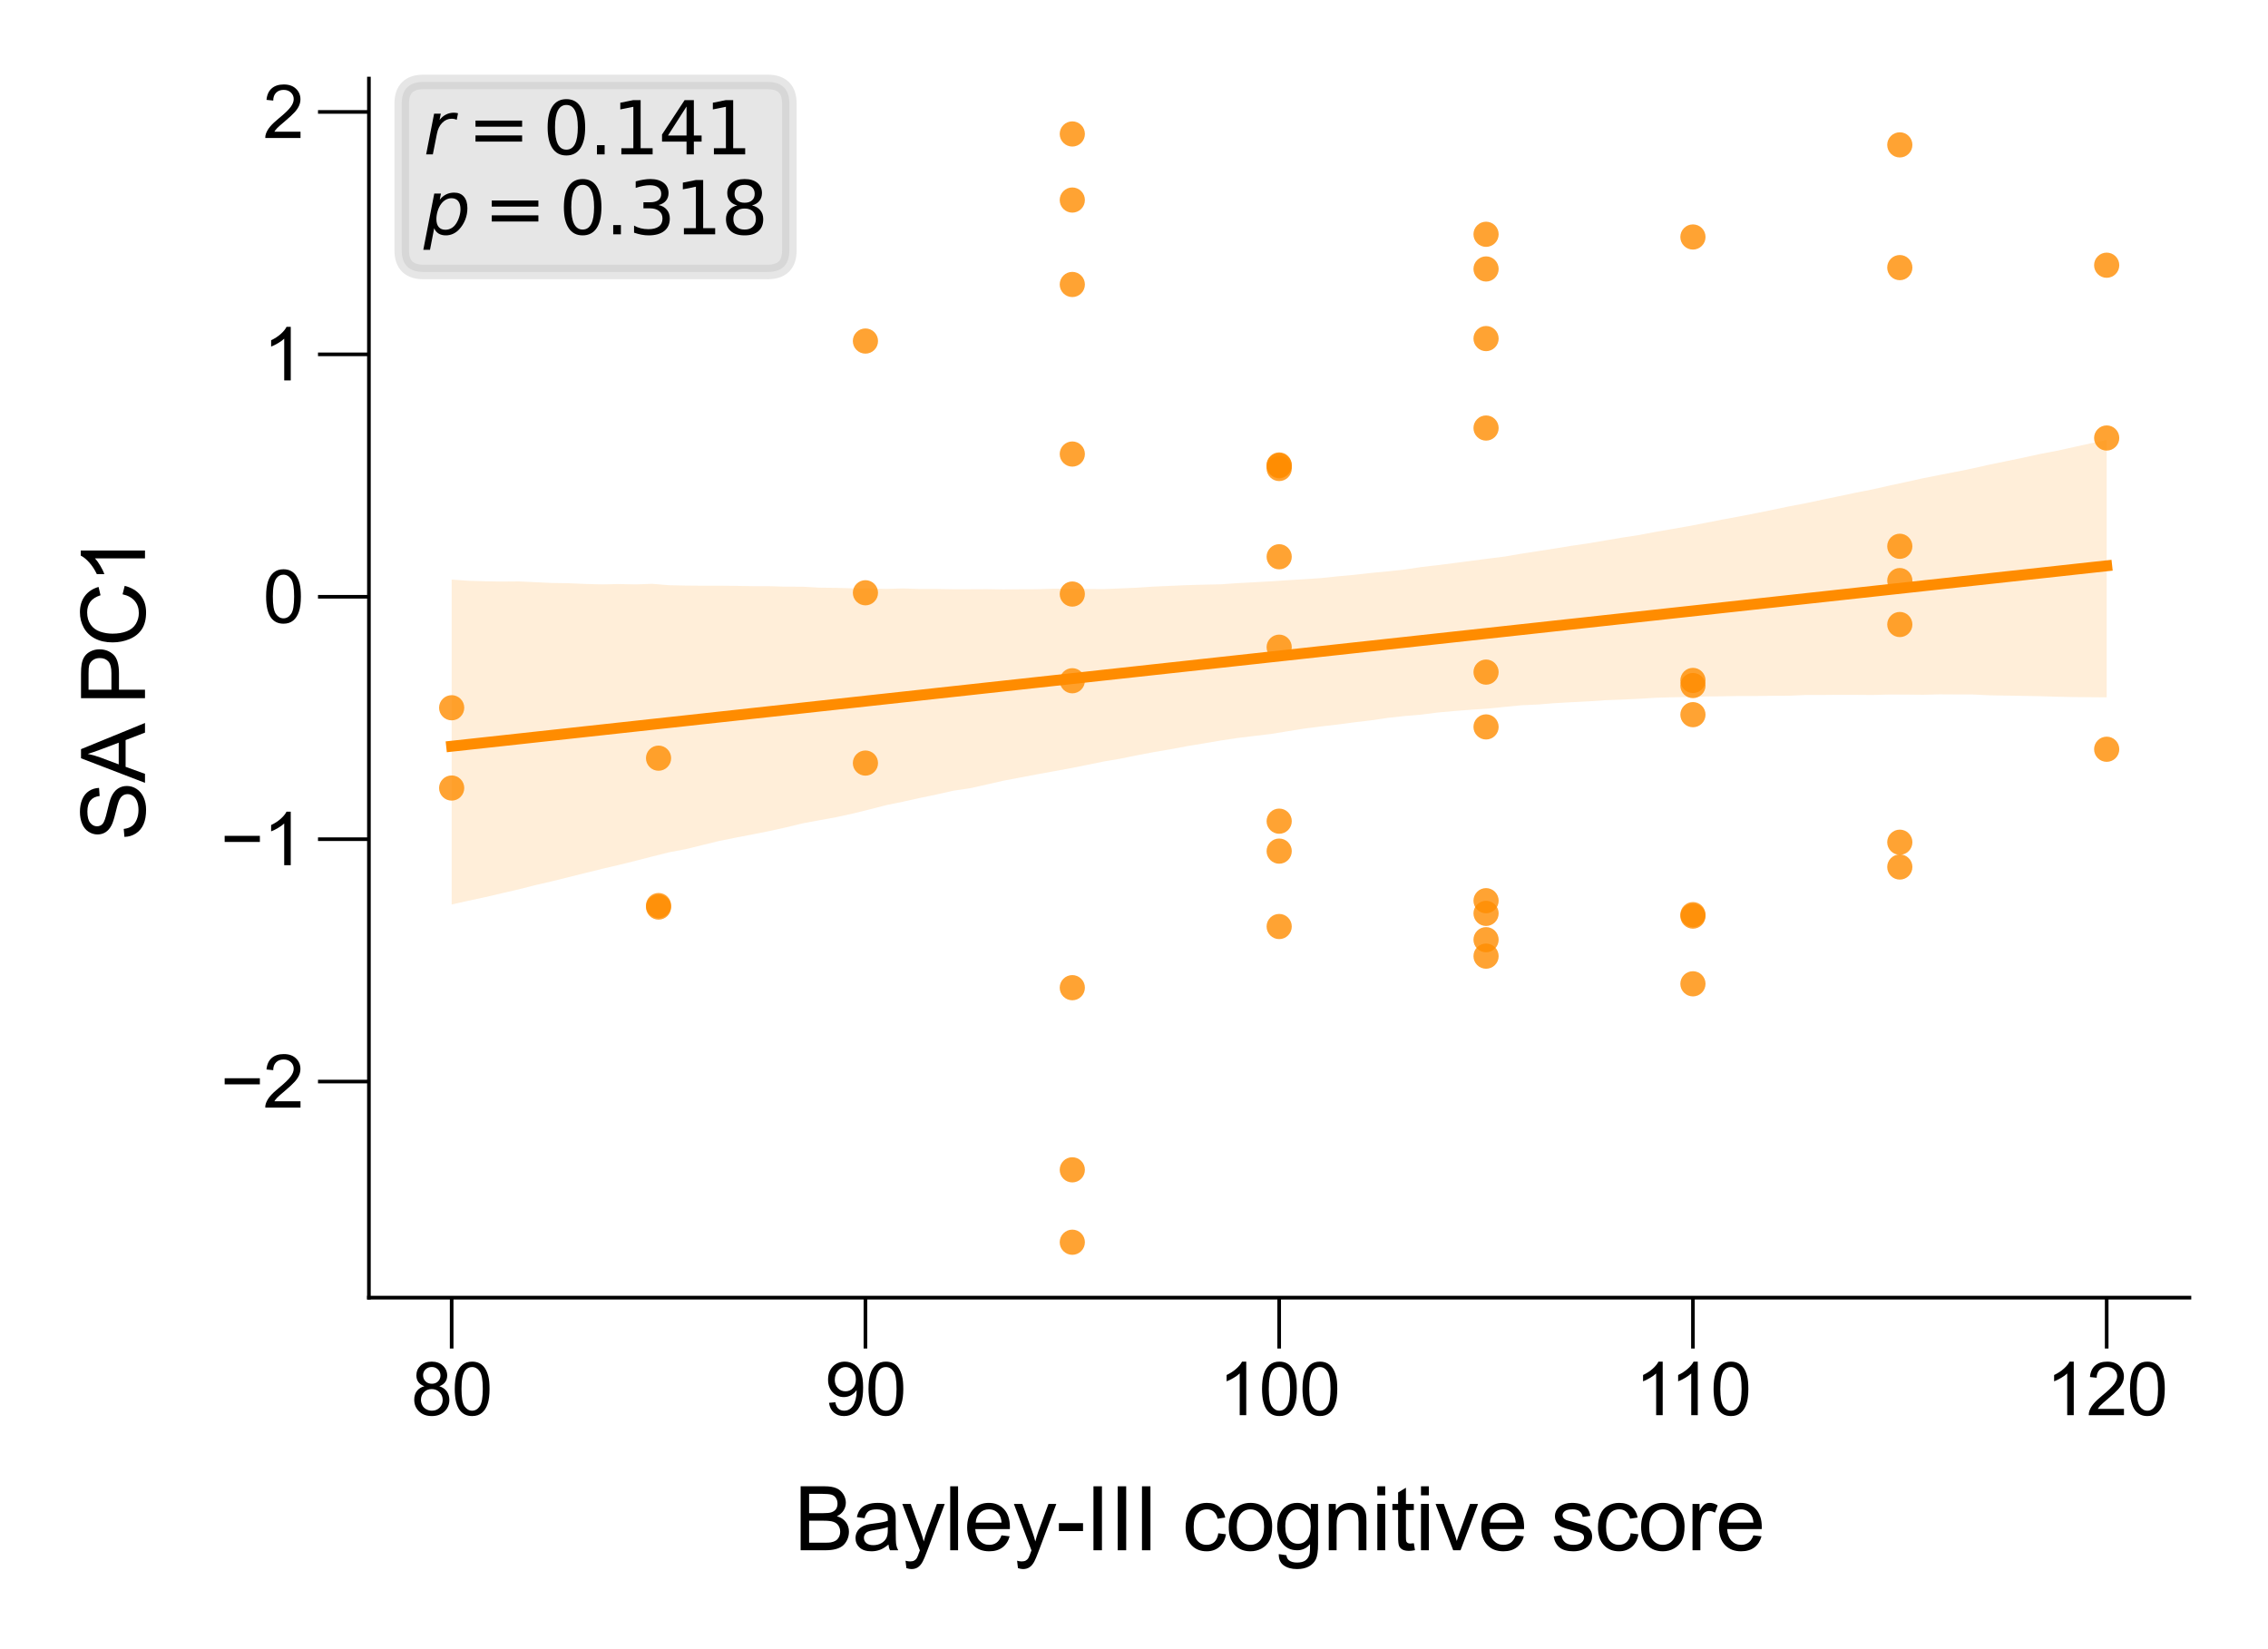 <?xml version="1.0" encoding="utf-8" standalone="no"?>
<!DOCTYPE svg PUBLIC "-//W3C//DTD SVG 1.1//EN"
  "http://www.w3.org/Graphics/SVG/1.1/DTD/svg11.dtd">
<svg xmlns:xlink="http://www.w3.org/1999/xlink" width="155.906pt" height="113.386pt" viewBox="0 0 155.906 113.386" xmlns="http://www.w3.org/2000/svg" version="1.1">
 <defs>
  <style type="text/css">*{stroke-linejoin: round; stroke-linecap: butt}</style>
 </defs>
 <g id="figure_1">
  <g id="patch_1">
   <path d="M 0 113.386 
L 155.906 113.386 
L 155.906 0 
L 0 0 
z
" style="fill: #ffffff"/>
  </g>
  <g id="axes_1">
   <g id="patch_2">
    <path d="M 25.36 89.218 
L 150.506 89.218 
L 150.506 5.4 
L 25.36 5.4 
z
" style="fill: #ffffff"/>
   </g>
   <g id="PathCollection_1">
    <defs>
     <path id="C0_0_8ee1503674" d="M 0 0.866 
C 0.23 0.866 0.45 0.775 0.612 0.612 
C 0.775 0.45 0.866 0.23 0.866 -0 
C 0.866 -0.23 0.775 -0.45 0.612 -0.612 
C 0.45 -0.775 0.23 -0.866 0 -0.866 
C -0.23 -0.866 -0.45 -0.775 -0.612 -0.612 
C -0.775 -0.45 -0.866 -0.23 -0.866 0 
C -0.866 0.23 -0.775 0.45 -0.612 0.612 
C -0.45 0.775 -0.23 0.866 0 0.866 
z
"/>
    </defs>
    <g clip-path="url(#pf9138bb233)">
     <use xlink:href="#C0_0_8ee1503674" x="31.048" y="54.18" style="fill: #ff8c00; fill-opacity: 0.8"/>
    </g>
    <g clip-path="url(#pf9138bb233)">
     <use xlink:href="#C0_0_8ee1503674" x="87.933" y="63.702" style="fill: #ff8c00; fill-opacity: 0.8"/>
    </g>
    <g clip-path="url(#pf9138bb233)">
     <use xlink:href="#C0_0_8ee1503674" x="130.596" y="42.938" style="fill: #ff8c00; fill-opacity: 0.8"/>
    </g>
    <g clip-path="url(#pf9138bb233)">
     <use xlink:href="#C0_0_8ee1503674" x="102.154" y="18.492" style="fill: #ff8c00; fill-opacity: 0.8"/>
    </g>
    <g clip-path="url(#pf9138bb233)">
     <use xlink:href="#C0_0_8ee1503674" x="87.933" y="56.459" style="fill: #ff8c00; fill-opacity: 0.8"/>
    </g>
    <g clip-path="url(#pf9138bb233)">
     <use xlink:href="#C0_0_8ee1503674" x="116.375" y="47.135" style="fill: #ff8c00; fill-opacity: 0.8"/>
    </g>
    <g clip-path="url(#pf9138bb233)">
     <use xlink:href="#C0_0_8ee1503674" x="73.712" y="31.217" style="fill: #ff8c00; fill-opacity: 0.8"/>
    </g>
    <g clip-path="url(#pf9138bb233)">
     <use xlink:href="#C0_0_8ee1503674" x="130.596" y="9.961" style="fill: #ff8c00; fill-opacity: 0.8"/>
    </g>
    <g clip-path="url(#pf9138bb233)">
     <use xlink:href="#C0_0_8ee1503674" x="87.933" y="31.968" style="fill: #ff8c00; fill-opacity: 0.8"/>
    </g>
    <g clip-path="url(#pf9138bb233)">
     <use xlink:href="#C0_0_8ee1503674" x="116.375" y="67.641" style="fill: #ff8c00; fill-opacity: 0.8"/>
    </g>
    <g clip-path="url(#pf9138bb233)">
     <use xlink:href="#C0_0_8ee1503674" x="102.154" y="65.739" style="fill: #ff8c00; fill-opacity: 0.8"/>
    </g>
    <g clip-path="url(#pf9138bb233)">
     <use xlink:href="#C0_0_8ee1503674" x="87.933" y="44.497" style="fill: #ff8c00; fill-opacity: 0.8"/>
    </g>
    <g clip-path="url(#pf9138bb233)">
     <use xlink:href="#C0_0_8ee1503674" x="102.154" y="46.21" style="fill: #ff8c00; fill-opacity: 0.8"/>
    </g>
    <g clip-path="url(#pf9138bb233)">
     <use xlink:href="#C0_0_8ee1503674" x="59.491" y="52.464" style="fill: #ff8c00; fill-opacity: 0.8"/>
    </g>
    <g clip-path="url(#pf9138bb233)">
     <use xlink:href="#C0_0_8ee1503674" x="73.712" y="80.43" style="fill: #ff8c00; fill-opacity: 0.8"/>
    </g>
    <g clip-path="url(#pf9138bb233)">
     <use xlink:href="#C0_0_8ee1503674" x="87.933" y="32.024" style="fill: #ff8c00; fill-opacity: 0.8"/>
    </g>
    <g clip-path="url(#pf9138bb233)">
     <use xlink:href="#C0_0_8ee1503674" x="116.375" y="62.985" style="fill: #ff8c00; fill-opacity: 0.8"/>
    </g>
    <g clip-path="url(#pf9138bb233)">
     <use xlink:href="#C0_0_8ee1503674" x="59.491" y="40.755" style="fill: #ff8c00; fill-opacity: 0.8"/>
    </g>
    <g clip-path="url(#pf9138bb233)">
     <use xlink:href="#C0_0_8ee1503674" x="31.048" y="48.661" style="fill: #ff8c00; fill-opacity: 0.8"/>
    </g>
    <g clip-path="url(#pf9138bb233)">
     <use xlink:href="#C0_0_8ee1503674" x="102.154" y="29.429" style="fill: #ff8c00; fill-opacity: 0.8"/>
    </g>
    <g clip-path="url(#pf9138bb233)">
     <use xlink:href="#C0_0_8ee1503674" x="73.712" y="46.804" style="fill: #ff8c00; fill-opacity: 0.8"/>
    </g>
    <g clip-path="url(#pf9138bb233)">
     <use xlink:href="#C0_0_8ee1503674" x="45.27" y="52.127" style="fill: #ff8c00; fill-opacity: 0.8"/>
    </g>
    <g clip-path="url(#pf9138bb233)">
     <use xlink:href="#C0_0_8ee1503674" x="144.817" y="30.114" style="fill: #ff8c00; fill-opacity: 0.8"/>
    </g>
    <g clip-path="url(#pf9138bb233)">
     <use xlink:href="#C0_0_8ee1503674" x="130.596" y="18.399" style="fill: #ff8c00; fill-opacity: 0.8"/>
    </g>
    <g clip-path="url(#pf9138bb233)">
     <use xlink:href="#C0_0_8ee1503674" x="73.712" y="9.21" style="fill: #ff8c00; fill-opacity: 0.8"/>
    </g>
    <g clip-path="url(#pf9138bb233)">
     <use xlink:href="#C0_0_8ee1503674" x="102.154" y="16.108" style="fill: #ff8c00; fill-opacity: 0.8"/>
    </g>
    <g clip-path="url(#pf9138bb233)">
     <use xlink:href="#C0_0_8ee1503674" x="102.154" y="64.607" style="fill: #ff8c00; fill-opacity: 0.8"/>
    </g>
    <g clip-path="url(#pf9138bb233)">
     <use xlink:href="#C0_0_8ee1503674" x="130.596" y="37.559" style="fill: #ff8c00; fill-opacity: 0.8"/>
    </g>
    <g clip-path="url(#pf9138bb233)">
     <use xlink:href="#C0_0_8ee1503674" x="130.596" y="59.611" style="fill: #ff8c00; fill-opacity: 0.8"/>
    </g>
    <g clip-path="url(#pf9138bb233)">
     <use xlink:href="#C0_0_8ee1503674" x="102.154" y="62.799" style="fill: #ff8c00; fill-opacity: 0.8"/>
    </g>
    <g clip-path="url(#pf9138bb233)">
     <use xlink:href="#C0_0_8ee1503674" x="130.596" y="39.917" style="fill: #ff8c00; fill-opacity: 0.8"/>
    </g>
    <g clip-path="url(#pf9138bb233)">
     <use xlink:href="#C0_0_8ee1503674" x="102.154" y="49.978" style="fill: #ff8c00; fill-opacity: 0.8"/>
    </g>
    <g clip-path="url(#pf9138bb233)">
     <use xlink:href="#C0_0_8ee1503674" x="102.154" y="23.279" style="fill: #ff8c00; fill-opacity: 0.8"/>
    </g>
    <g clip-path="url(#pf9138bb233)">
     <use xlink:href="#C0_0_8ee1503674" x="102.154" y="61.926" style="fill: #ff8c00; fill-opacity: 0.8"/>
    </g>
    <g clip-path="url(#pf9138bb233)">
     <use xlink:href="#C0_0_8ee1503674" x="73.712" y="40.843" style="fill: #ff8c00; fill-opacity: 0.8"/>
    </g>
    <g clip-path="url(#pf9138bb233)">
     <use xlink:href="#C0_0_8ee1503674" x="87.933" y="38.28" style="fill: #ff8c00; fill-opacity: 0.8"/>
    </g>
    <g clip-path="url(#pf9138bb233)">
     <use xlink:href="#C0_0_8ee1503674" x="87.933" y="32.211" style="fill: #ff8c00; fill-opacity: 0.8"/>
    </g>
    <g clip-path="url(#pf9138bb233)">
     <use xlink:href="#C0_0_8ee1503674" x="130.596" y="57.906" style="fill: #ff8c00; fill-opacity: 0.8"/>
    </g>
    <g clip-path="url(#pf9138bb233)">
     <use xlink:href="#C0_0_8ee1503674" x="144.817" y="51.514" style="fill: #ff8c00; fill-opacity: 0.8"/>
    </g>
    <g clip-path="url(#pf9138bb233)">
     <use xlink:href="#C0_0_8ee1503674" x="73.712" y="13.754" style="fill: #ff8c00; fill-opacity: 0.8"/>
    </g>
    <g clip-path="url(#pf9138bb233)">
     <use xlink:href="#C0_0_8ee1503674" x="45.27" y="62.363" style="fill: #ff8c00; fill-opacity: 0.8"/>
    </g>
    <g clip-path="url(#pf9138bb233)">
     <use xlink:href="#C0_0_8ee1503674" x="59.491" y="23.448" style="fill: #ff8c00; fill-opacity: 0.8"/>
    </g>
    <g clip-path="url(#pf9138bb233)">
     <use xlink:href="#C0_0_8ee1503674" x="144.817" y="18.234" style="fill: #ff8c00; fill-opacity: 0.8"/>
    </g>
    <g clip-path="url(#pf9138bb233)">
     <use xlink:href="#C0_0_8ee1503674" x="73.712" y="67.907" style="fill: #ff8c00; fill-opacity: 0.8"/>
    </g>
    <g clip-path="url(#pf9138bb233)">
     <use xlink:href="#C0_0_8ee1503674" x="45.27" y="62.261" style="fill: #ff8c00; fill-opacity: 0.8"/>
    </g>
    <g clip-path="url(#pf9138bb233)">
     <use xlink:href="#C0_0_8ee1503674" x="73.712" y="19.559" style="fill: #ff8c00; fill-opacity: 0.8"/>
    </g>
    <g clip-path="url(#pf9138bb233)">
     <use xlink:href="#C0_0_8ee1503674" x="116.375" y="62.885" style="fill: #ff8c00; fill-opacity: 0.8"/>
    </g>
    <g clip-path="url(#pf9138bb233)">
     <use xlink:href="#C0_0_8ee1503674" x="116.375" y="16.294" style="fill: #ff8c00; fill-opacity: 0.8"/>
    </g>
    <g clip-path="url(#pf9138bb233)">
     <use xlink:href="#C0_0_8ee1503674" x="116.375" y="46.782" style="fill: #ff8c00; fill-opacity: 0.8"/>
    </g>
    <g clip-path="url(#pf9138bb233)">
     <use xlink:href="#C0_0_8ee1503674" x="116.375" y="49.136" style="fill: #ff8c00; fill-opacity: 0.8"/>
    </g>
    <g clip-path="url(#pf9138bb233)">
     <use xlink:href="#C0_0_8ee1503674" x="87.933" y="58.518" style="fill: #ff8c00; fill-opacity: 0.8"/>
    </g>
    <g clip-path="url(#pf9138bb233)">
     <use xlink:href="#C0_0_8ee1503674" x="73.712" y="85.408" style="fill: #ff8c00; fill-opacity: 0.8"/>
    </g>
   </g>
   <g id="PolyCollection_1">
    <path d="M 31.048 39.848 
L 31.048 62.186 
L 32.198 61.929 
L 33.347 61.684 
L 34.496 61.415 
L 35.645 61.148 
L 36.794 60.858 
L 37.944 60.593 
L 39.093 60.306 
L 40.242 60.02 
L 41.391 59.736 
L 42.54 59.469 
L 43.689 59.183 
L 44.839 58.888 
L 45.988 58.6 
L 47.137 58.383 
L 48.286 58.102 
L 49.435 57.819 
L 50.584 57.589 
L 51.734 57.367 
L 52.883 57.139 
L 54.032 56.885 
L 55.181 56.607 
L 56.33 56.394 
L 57.48 56.185 
L 58.629 55.934 
L 59.778 55.65 
L 60.927 55.355 
L 62.076 55.119 
L 63.225 54.864 
L 64.375 54.625 
L 65.524 54.366 
L 66.673 54.196 
L 67.822 53.939 
L 68.971 53.677 
L 70.12 53.461 
L 71.27 53.241 
L 72.419 53.033 
L 73.568 52.822 
L 74.717 52.592 
L 75.866 52.357 
L 77.016 52.162 
L 78.165 51.928 
L 79.314 51.71 
L 80.463 51.515 
L 81.612 51.3 
L 82.761 51.11 
L 83.911 50.914 
L 85.06 50.741 
L 86.209 50.601 
L 87.358 50.465 
L 88.507 50.278 
L 89.657 50.093 
L 90.806 49.946 
L 91.955 49.814 
L 93.104 49.661 
L 94.253 49.525 
L 95.402 49.356 
L 96.552 49.23 
L 97.701 49.133 
L 98.85 48.987 
L 99.999 48.883 
L 101.148 48.795 
L 102.297 48.718 
L 103.447 48.6 
L 104.596 48.489 
L 105.745 48.436 
L 106.894 48.343 
L 108.043 48.279 
L 109.193 48.22 
L 110.342 48.142 
L 111.491 48.1 
L 112.64 48.046 
L 113.789 47.976 
L 114.938 47.94 
L 116.088 47.921 
L 117.237 47.887 
L 118.386 47.873 
L 119.535 47.852 
L 120.684 47.853 
L 121.834 47.838 
L 122.983 47.833 
L 124.132 47.782 
L 125.281 47.782 
L 126.43 47.772 
L 127.579 47.775 
L 128.729 47.783 
L 129.878 47.752 
L 131.027 47.757 
L 132.176 47.769 
L 133.325 47.741 
L 134.474 47.748 
L 135.624 47.75 
L 136.773 47.805 
L 137.922 47.825 
L 139.071 47.844 
L 140.22 47.865 
L 141.37 47.902 
L 142.519 47.927 
L 143.668 47.937 
L 144.817 47.946 
L 144.817 30.248 
L 144.817 30.248 
L 143.668 30.492 
L 142.519 30.745 
L 141.37 30.998 
L 140.22 31.217 
L 139.071 31.469 
L 137.922 31.705 
L 136.773 31.941 
L 135.624 32.201 
L 134.474 32.435 
L 133.325 32.656 
L 132.176 32.884 
L 131.027 33.139 
L 129.878 33.386 
L 128.729 33.646 
L 127.579 33.871 
L 126.43 34.115 
L 125.281 34.352 
L 124.132 34.598 
L 122.983 34.816 
L 121.834 35.055 
L 120.684 35.29 
L 119.535 35.512 
L 118.386 35.723 
L 117.237 35.95 
L 116.088 36.174 
L 114.938 36.374 
L 113.789 36.572 
L 112.64 36.789 
L 111.491 36.965 
L 110.342 37.16 
L 109.193 37.354 
L 108.043 37.523 
L 106.894 37.709 
L 105.745 37.889 
L 104.596 38.066 
L 103.447 38.263 
L 102.297 38.407 
L 101.148 38.557 
L 99.999 38.708 
L 98.85 38.851 
L 97.701 38.987 
L 96.552 39.158 
L 95.402 39.282 
L 94.253 39.39 
L 93.104 39.521 
L 91.955 39.625 
L 90.806 39.746 
L 89.657 39.824 
L 88.507 39.893 
L 87.358 39.969 
L 86.209 40.033 
L 85.06 40.094 
L 83.911 40.174 
L 82.761 40.198 
L 81.612 40.23 
L 80.463 40.28 
L 79.314 40.33 
L 78.165 40.405 
L 77.016 40.456 
L 75.866 40.503 
L 74.717 40.497 
L 73.568 40.477 
L 72.419 40.474 
L 71.27 40.512 
L 70.12 40.516 
L 68.971 40.526 
L 67.822 40.507 
L 66.673 40.513 
L 65.524 40.514 
L 64.375 40.495 
L 63.225 40.496 
L 62.076 40.456 
L 60.927 40.491 
L 59.778 40.463 
L 58.629 40.452 
L 57.48 40.417 
L 56.33 40.403 
L 55.181 40.339 
L 54.032 40.337 
L 52.883 40.303 
L 51.734 40.301 
L 50.584 40.281 
L 49.435 40.268 
L 48.286 40.27 
L 47.137 40.26 
L 45.988 40.236 
L 44.839 40.14 
L 43.689 40.18 
L 42.54 40.155 
L 41.391 40.18 
L 40.242 40.149 
L 39.093 40.099 
L 37.944 40.082 
L 36.794 40.027 
L 35.645 39.975 
L 34.496 39.984 
L 33.347 39.964 
L 32.198 39.93 
L 31.048 39.848 
z
" clip-path="url(#pf9138bb233)" style="fill: #ff8c00; fill-opacity: 0.15"/>
   </g>
   <g id="matplotlib.axis_1">
    <g id="xtick_1">
     <g id="line2d_1">
      <defs>
       <path id="m72d35efb80" d="M 0 0 
L 0 3.5 
" style="stroke: #000000; stroke-width: 0.25"/>
      </defs>
      <g>
       <use xlink:href="#m72d35efb80" x="31.048" y="89.218" style="stroke: #000000; stroke-width: 0.25"/>
      </g>
     </g>
     <g id="text_1">
      <!-- 80 -->
      <g transform="translate(28.268 97.297) scale(0.05 -0.05)">
       <defs>
        <path id="ArialMT-38" d="M 1131 2484 
Q 781 2613 612 2850 
Q 444 3088 444 3419 
Q 444 3919 803 4259 
Q 1163 4600 1759 4600 
Q 2359 4600 2725 4251 
Q 3091 3903 3091 3403 
Q 3091 3084 2923 2848 
Q 2756 2613 2416 2484 
Q 2838 2347 3058 2040 
Q 3278 1734 3278 1309 
Q 3278 722 2862 322 
Q 2447 -78 1769 -78 
Q 1091 -78 675 323 
Q 259 725 259 1325 
Q 259 1772 486 2073 
Q 713 2375 1131 2484 
z
M 1019 3438 
Q 1019 3113 1228 2906 
Q 1438 2700 1772 2700 
Q 2097 2700 2305 2904 
Q 2513 3109 2513 3406 
Q 2513 3716 2298 3927 
Q 2084 4138 1766 4138 
Q 1444 4138 1231 3931 
Q 1019 3725 1019 3438 
z
M 838 1322 
Q 838 1081 952 856 
Q 1066 631 1291 507 
Q 1516 384 1775 384 
Q 2178 384 2440 643 
Q 2703 903 2703 1303 
Q 2703 1709 2433 1975 
Q 2163 2241 1756 2241 
Q 1359 2241 1098 1978 
Q 838 1716 838 1322 
z
" transform="scale(0.016)"/>
        <path id="ArialMT-30" d="M 266 2259 
Q 266 3072 433 3567 
Q 600 4063 929 4331 
Q 1259 4600 1759 4600 
Q 2128 4600 2406 4451 
Q 2684 4303 2865 4023 
Q 3047 3744 3150 3342 
Q 3253 2941 3253 2259 
Q 3253 1453 3087 958 
Q 2922 463 2592 192 
Q 2263 -78 1759 -78 
Q 1097 -78 719 397 
Q 266 969 266 2259 
z
M 844 2259 
Q 844 1131 1108 757 
Q 1372 384 1759 384 
Q 2147 384 2411 759 
Q 2675 1134 2675 2259 
Q 2675 3391 2411 3762 
Q 2147 4134 1753 4134 
Q 1366 4134 1134 3806 
Q 844 3388 844 2259 
z
" transform="scale(0.016)"/>
       </defs>
       <use xlink:href="#ArialMT-38"/>
       <use xlink:href="#ArialMT-30" x="55.615"/>
      </g>
     </g>
    </g>
    <g id="xtick_2">
     <g id="line2d_2">
      <g>
       <use xlink:href="#m72d35efb80" x="59.491" y="89.218" style="stroke: #000000; stroke-width: 0.25"/>
      </g>
     </g>
     <g id="text_2">
      <!-- 90 -->
      <g transform="translate(56.71 97.297) scale(0.05 -0.05)">
       <defs>
        <path id="ArialMT-39" d="M 350 1059 
L 891 1109 
Q 959 728 1153 556 
Q 1347 384 1650 384 
Q 1909 384 2104 503 
Q 2300 622 2425 820 
Q 2550 1019 2634 1356 
Q 2719 1694 2719 2044 
Q 2719 2081 2716 2156 
Q 2547 1888 2255 1720 
Q 1963 1553 1622 1553 
Q 1053 1553 659 1965 
Q 266 2378 266 3053 
Q 266 3750 677 4175 
Q 1088 4600 1706 4600 
Q 2153 4600 2523 4359 
Q 2894 4119 3086 3673 
Q 3278 3228 3278 2384 
Q 3278 1506 3087 986 
Q 2897 466 2520 194 
Q 2144 -78 1638 -78 
Q 1100 -78 759 220 
Q 419 519 350 1059 
z
M 2653 3081 
Q 2653 3566 2395 3850 
Q 2138 4134 1775 4134 
Q 1400 4134 1122 3828 
Q 844 3522 844 3034 
Q 844 2597 1108 2323 
Q 1372 2050 1759 2050 
Q 2150 2050 2401 2323 
Q 2653 2597 2653 3081 
z
" transform="scale(0.016)"/>
       </defs>
       <use xlink:href="#ArialMT-39"/>
       <use xlink:href="#ArialMT-30" x="55.615"/>
      </g>
     </g>
    </g>
    <g id="xtick_3">
     <g id="line2d_3">
      <g>
       <use xlink:href="#m72d35efb80" x="87.933" y="89.218" style="stroke: #000000; stroke-width: 0.25"/>
      </g>
     </g>
     <g id="text_3">
      <!-- 100 -->
      <g transform="translate(83.762 97.297) scale(0.05 -0.05)">
       <defs>
        <path id="ArialMT-31" d="M 2384 0 
L 1822 0 
L 1822 3584 
Q 1619 3391 1289 3197 
Q 959 3003 697 2906 
L 697 3450 
Q 1169 3672 1522 3987 
Q 1875 4303 2022 4600 
L 2384 4600 
L 2384 0 
z
" transform="scale(0.016)"/>
       </defs>
       <use xlink:href="#ArialMT-31"/>
       <use xlink:href="#ArialMT-30" x="55.615"/>
       <use xlink:href="#ArialMT-30" x="111.23"/>
      </g>
     </g>
    </g>
    <g id="xtick_4">
     <g id="line2d_4">
      <g>
       <use xlink:href="#m72d35efb80" x="116.375" y="89.218" style="stroke: #000000; stroke-width: 0.25"/>
      </g>
     </g>
     <g id="text_4">
      <!-- 110 -->
      <g transform="translate(112.389 97.297) scale(0.05 -0.05)">
       <use xlink:href="#ArialMT-31"/>
       <use xlink:href="#ArialMT-31" x="48.24"/>
       <use xlink:href="#ArialMT-30" x="103.855"/>
      </g>
     </g>
    </g>
    <g id="xtick_5">
     <g id="line2d_5">
      <g>
       <use xlink:href="#m72d35efb80" x="144.817" y="89.218" style="stroke: #000000; stroke-width: 0.25"/>
      </g>
     </g>
     <g id="text_5">
      <!-- 120 -->
      <g transform="translate(140.646 97.297) scale(0.05 -0.05)">
       <defs>
        <path id="ArialMT-32" d="M 3222 541 
L 3222 0 
L 194 0 
Q 188 203 259 391 
Q 375 700 629 1000 
Q 884 1300 1366 1694 
Q 2113 2306 2375 2664 
Q 2638 3022 2638 3341 
Q 2638 3675 2398 3904 
Q 2159 4134 1775 4134 
Q 1369 4134 1125 3890 
Q 881 3647 878 3216 
L 300 3275 
Q 359 3922 746 4261 
Q 1134 4600 1788 4600 
Q 2447 4600 2831 4234 
Q 3216 3869 3216 3328 
Q 3216 3053 3103 2787 
Q 2991 2522 2730 2228 
Q 2469 1934 1863 1422 
Q 1356 997 1212 845 
Q 1069 694 975 541 
L 3222 541 
z
" transform="scale(0.016)"/>
       </defs>
       <use xlink:href="#ArialMT-31"/>
       <use xlink:href="#ArialMT-32" x="55.615"/>
       <use xlink:href="#ArialMT-30" x="111.23"/>
      </g>
     </g>
    </g>
    <g id="text_6">
     <!-- Bayley-III cognitive score -->
     <g transform="translate(54.587 106.586) scale(0.06 -0.06)">
      <defs>
       <path id="ArialMT-42" d="M 469 0 
L 469 4581 
L 2188 4581 
Q 2713 4581 3030 4442 
Q 3347 4303 3526 4014 
Q 3706 3725 3706 3409 
Q 3706 3116 3547 2856 
Q 3388 2597 3066 2438 
Q 3481 2316 3704 2022 
Q 3928 1728 3928 1328 
Q 3928 1006 3792 729 
Q 3656 453 3456 303 
Q 3256 153 2954 76 
Q 2653 0 2216 0 
L 469 0 
z
M 1075 2656 
L 2066 2656 
Q 2469 2656 2644 2709 
Q 2875 2778 2992 2937 
Q 3109 3097 3109 3338 
Q 3109 3566 3000 3739 
Q 2891 3913 2687 3977 
Q 2484 4041 1991 4041 
L 1075 4041 
L 1075 2656 
z
M 1075 541 
L 2216 541 
Q 2509 541 2628 563 
Q 2838 600 2978 687 
Q 3119 775 3209 942 
Q 3300 1109 3300 1328 
Q 3300 1584 3169 1773 
Q 3038 1963 2805 2039 
Q 2572 2116 2134 2116 
L 1075 2116 
L 1075 541 
z
" transform="scale(0.016)"/>
       <path id="ArialMT-61" d="M 2588 409 
Q 2275 144 1986 34 
Q 1697 -75 1366 -75 
Q 819 -75 525 192 
Q 231 459 231 875 
Q 231 1119 342 1320 
Q 453 1522 633 1644 
Q 813 1766 1038 1828 
Q 1203 1872 1538 1913 
Q 2219 1994 2541 2106 
Q 2544 2222 2544 2253 
Q 2544 2597 2384 2738 
Q 2169 2928 1744 2928 
Q 1347 2928 1158 2789 
Q 969 2650 878 2297 
L 328 2372 
Q 403 2725 575 2942 
Q 747 3159 1072 3276 
Q 1397 3394 1825 3394 
Q 2250 3394 2515 3294 
Q 2781 3194 2906 3042 
Q 3031 2891 3081 2659 
Q 3109 2516 3109 2141 
L 3109 1391 
Q 3109 606 3145 398 
Q 3181 191 3288 0 
L 2700 0 
Q 2613 175 2588 409 
z
M 2541 1666 
Q 2234 1541 1622 1453 
Q 1275 1403 1131 1340 
Q 988 1278 909 1158 
Q 831 1038 831 891 
Q 831 666 1001 516 
Q 1172 366 1500 366 
Q 1825 366 2078 508 
Q 2331 650 2450 897 
Q 2541 1088 2541 1459 
L 2541 1666 
z
" transform="scale(0.016)"/>
       <path id="ArialMT-79" d="M 397 -1278 
L 334 -750 
Q 519 -800 656 -800 
Q 844 -800 956 -737 
Q 1069 -675 1141 -563 
Q 1194 -478 1313 -144 
Q 1328 -97 1363 -6 
L 103 3319 
L 709 3319 
L 1400 1397 
Q 1534 1031 1641 628 
Q 1738 1016 1872 1384 
L 2581 3319 
L 3144 3319 
L 1881 -56 
Q 1678 -603 1566 -809 
Q 1416 -1088 1222 -1217 
Q 1028 -1347 759 -1347 
Q 597 -1347 397 -1278 
z
" transform="scale(0.016)"/>
       <path id="ArialMT-6c" d="M 409 0 
L 409 4581 
L 972 4581 
L 972 0 
L 409 0 
z
" transform="scale(0.016)"/>
       <path id="ArialMT-65" d="M 2694 1069 
L 3275 997 
Q 3138 488 2766 206 
Q 2394 -75 1816 -75 
Q 1088 -75 661 373 
Q 234 822 234 1631 
Q 234 2469 665 2931 
Q 1097 3394 1784 3394 
Q 2450 3394 2872 2941 
Q 3294 2488 3294 1666 
Q 3294 1616 3291 1516 
L 816 1516 
Q 847 969 1125 678 
Q 1403 388 1819 388 
Q 2128 388 2347 550 
Q 2566 713 2694 1069 
z
M 847 1978 
L 2700 1978 
Q 2663 2397 2488 2606 
Q 2219 2931 1791 2931 
Q 1403 2931 1139 2672 
Q 875 2413 847 1978 
z
" transform="scale(0.016)"/>
       <path id="ArialMT-2d" d="M 203 1375 
L 203 1941 
L 1931 1941 
L 1931 1375 
L 203 1375 
z
" transform="scale(0.016)"/>
       <path id="ArialMT-49" d="M 597 0 
L 597 4581 
L 1203 4581 
L 1203 0 
L 597 0 
z
" transform="scale(0.016)"/>
       <path id="ArialMT-20" transform="scale(0.016)"/>
       <path id="ArialMT-63" d="M 2588 1216 
L 3141 1144 
Q 3050 572 2676 248 
Q 2303 -75 1759 -75 
Q 1078 -75 664 370 
Q 250 816 250 1647 
Q 250 2184 428 2587 
Q 606 2991 970 3192 
Q 1334 3394 1763 3394 
Q 2303 3394 2647 3120 
Q 2991 2847 3088 2344 
L 2541 2259 
Q 2463 2594 2264 2762 
Q 2066 2931 1784 2931 
Q 1359 2931 1093 2626 
Q 828 2322 828 1663 
Q 828 994 1084 691 
Q 1341 388 1753 388 
Q 2084 388 2306 591 
Q 2528 794 2588 1216 
z
" transform="scale(0.016)"/>
       <path id="ArialMT-6f" d="M 213 1659 
Q 213 2581 725 3025 
Q 1153 3394 1769 3394 
Q 2453 3394 2887 2945 
Q 3322 2497 3322 1706 
Q 3322 1066 3130 698 
Q 2938 331 2570 128 
Q 2203 -75 1769 -75 
Q 1072 -75 642 372 
Q 213 819 213 1659 
z
M 791 1659 
Q 791 1022 1069 705 
Q 1347 388 1769 388 
Q 2188 388 2466 706 
Q 2744 1025 2744 1678 
Q 2744 2294 2464 2611 
Q 2184 2928 1769 2928 
Q 1347 2928 1069 2612 
Q 791 2297 791 1659 
z
" transform="scale(0.016)"/>
       <path id="ArialMT-67" d="M 319 -275 
L 866 -356 
Q 900 -609 1056 -725 
Q 1266 -881 1628 -881 
Q 2019 -881 2231 -725 
Q 2444 -569 2519 -288 
Q 2563 -116 2559 434 
Q 2191 0 1641 0 
Q 956 0 581 494 
Q 206 988 206 1678 
Q 206 2153 378 2554 
Q 550 2956 876 3175 
Q 1203 3394 1644 3394 
Q 2231 3394 2613 2919 
L 2613 3319 
L 3131 3319 
L 3131 450 
Q 3131 -325 2973 -648 
Q 2816 -972 2473 -1159 
Q 2131 -1347 1631 -1347 
Q 1038 -1347 672 -1080 
Q 306 -813 319 -275 
z
M 784 1719 
Q 784 1066 1043 766 
Q 1303 466 1694 466 
Q 2081 466 2343 764 
Q 2606 1063 2606 1700 
Q 2606 2309 2336 2618 
Q 2066 2928 1684 2928 
Q 1309 2928 1046 2623 
Q 784 2319 784 1719 
z
" transform="scale(0.016)"/>
       <path id="ArialMT-6e" d="M 422 0 
L 422 3319 
L 928 3319 
L 928 2847 
Q 1294 3394 1984 3394 
Q 2284 3394 2536 3286 
Q 2788 3178 2913 3003 
Q 3038 2828 3088 2588 
Q 3119 2431 3119 2041 
L 3119 0 
L 2556 0 
L 2556 2019 
Q 2556 2363 2490 2533 
Q 2425 2703 2258 2804 
Q 2091 2906 1866 2906 
Q 1506 2906 1245 2678 
Q 984 2450 984 1813 
L 984 0 
L 422 0 
z
" transform="scale(0.016)"/>
       <path id="ArialMT-69" d="M 425 3934 
L 425 4581 
L 988 4581 
L 988 3934 
L 425 3934 
z
M 425 0 
L 425 3319 
L 988 3319 
L 988 0 
L 425 0 
z
" transform="scale(0.016)"/>
       <path id="ArialMT-74" d="M 1650 503 
L 1731 6 
Q 1494 -44 1306 -44 
Q 1000 -44 831 53 
Q 663 150 594 308 
Q 525 466 525 972 
L 525 2881 
L 113 2881 
L 113 3319 
L 525 3319 
L 525 4141 
L 1084 4478 
L 1084 3319 
L 1650 3319 
L 1650 2881 
L 1084 2881 
L 1084 941 
Q 1084 700 1114 631 
Q 1144 563 1211 522 
Q 1278 481 1403 481 
Q 1497 481 1650 503 
z
" transform="scale(0.016)"/>
       <path id="ArialMT-76" d="M 1344 0 
L 81 3319 
L 675 3319 
L 1388 1331 
Q 1503 1009 1600 663 
Q 1675 925 1809 1294 
L 2547 3319 
L 3125 3319 
L 1869 0 
L 1344 0 
z
" transform="scale(0.016)"/>
       <path id="ArialMT-73" d="M 197 991 
L 753 1078 
Q 800 744 1014 566 
Q 1228 388 1613 388 
Q 2000 388 2187 545 
Q 2375 703 2375 916 
Q 2375 1106 2209 1216 
Q 2094 1291 1634 1406 
Q 1016 1563 777 1677 
Q 538 1791 414 1992 
Q 291 2194 291 2438 
Q 291 2659 392 2848 
Q 494 3038 669 3163 
Q 800 3259 1026 3326 
Q 1253 3394 1513 3394 
Q 1903 3394 2198 3281 
Q 2494 3169 2634 2976 
Q 2775 2784 2828 2463 
L 2278 2388 
Q 2241 2644 2061 2787 
Q 1881 2931 1553 2931 
Q 1166 2931 1000 2803 
Q 834 2675 834 2503 
Q 834 2394 903 2306 
Q 972 2216 1119 2156 
Q 1203 2125 1616 2013 
Q 2213 1853 2448 1751 
Q 2684 1650 2818 1456 
Q 2953 1263 2953 975 
Q 2953 694 2789 445 
Q 2625 197 2315 61 
Q 2006 -75 1616 -75 
Q 969 -75 630 194 
Q 291 463 197 991 
z
" transform="scale(0.016)"/>
       <path id="ArialMT-72" d="M 416 0 
L 416 3319 
L 922 3319 
L 922 2816 
Q 1116 3169 1280 3281 
Q 1444 3394 1641 3394 
Q 1925 3394 2219 3213 
L 2025 2691 
Q 1819 2813 1613 2813 
Q 1428 2813 1281 2702 
Q 1134 2591 1072 2394 
Q 978 2094 978 1738 
L 978 0 
L 416 0 
z
" transform="scale(0.016)"/>
      </defs>
      <use xlink:href="#ArialMT-42"/>
      <use xlink:href="#ArialMT-61" x="66.699"/>
      <use xlink:href="#ArialMT-79" x="122.314"/>
      <use xlink:href="#ArialMT-6c" x="172.314"/>
      <use xlink:href="#ArialMT-65" x="194.531"/>
      <use xlink:href="#ArialMT-79" x="250.146"/>
      <use xlink:href="#ArialMT-2d" x="300.146"/>
      <use xlink:href="#ArialMT-49" x="333.447"/>
      <use xlink:href="#ArialMT-49" x="361.23"/>
      <use xlink:href="#ArialMT-49" x="389.014"/>
      <use xlink:href="#ArialMT-20" x="416.797"/>
      <use xlink:href="#ArialMT-63" x="444.58"/>
      <use xlink:href="#ArialMT-6f" x="494.58"/>
      <use xlink:href="#ArialMT-67" x="550.195"/>
      <use xlink:href="#ArialMT-6e" x="605.811"/>
      <use xlink:href="#ArialMT-69" x="661.426"/>
      <use xlink:href="#ArialMT-74" x="683.643"/>
      <use xlink:href="#ArialMT-69" x="711.426"/>
      <use xlink:href="#ArialMT-76" x="733.643"/>
      <use xlink:href="#ArialMT-65" x="783.643"/>
      <use xlink:href="#ArialMT-20" x="839.258"/>
      <use xlink:href="#ArialMT-73" x="867.041"/>
      <use xlink:href="#ArialMT-63" x="917.041"/>
      <use xlink:href="#ArialMT-6f" x="967.041"/>
      <use xlink:href="#ArialMT-72" x="1022.656"/>
      <use xlink:href="#ArialMT-65" x="1055.957"/>
     </g>
    </g>
   </g>
   <g id="matplotlib.axis_2">
    <g id="ytick_1">
     <g id="line2d_6">
      <defs>
       <path id="m37e9b66672" d="M 0 0 
L -3.5 0 
" style="stroke: #000000; stroke-width: 0.25"/>
      </defs>
      <g>
       <use xlink:href="#m37e9b66672" x="25.36" y="74.362" style="stroke: #000000; stroke-width: 0.25"/>
      </g>
     </g>
     <g id="text_7">
      <!-- −2 -->
      <g transform="translate(15.159 76.151) scale(0.05 -0.05)">
       <defs>
        <path id="ArialMT-2212" d="M 3381 1997 
L 356 1997 
L 356 2522 
L 3381 2522 
L 3381 1997 
z
" transform="scale(0.016)"/>
       </defs>
       <use xlink:href="#ArialMT-2212"/>
       <use xlink:href="#ArialMT-32" x="58.398"/>
      </g>
     </g>
    </g>
    <g id="ytick_2">
     <g id="line2d_7">
      <g>
       <use xlink:href="#m37e9b66672" x="25.36" y="57.696" style="stroke: #000000; stroke-width: 0.25"/>
      </g>
     </g>
     <g id="text_8">
      <!-- −1 -->
      <g transform="translate(15.159 59.485) scale(0.05 -0.05)">
       <use xlink:href="#ArialMT-2212"/>
       <use xlink:href="#ArialMT-31" x="58.398"/>
      </g>
     </g>
    </g>
    <g id="ytick_3">
     <g id="line2d_8">
      <g>
       <use xlink:href="#m37e9b66672" x="25.36" y="41.03" style="stroke: #000000; stroke-width: 0.25"/>
      </g>
     </g>
     <g id="text_9">
      <!-- 0 -->
      <g transform="translate(18.08 42.819) scale(0.05 -0.05)">
       <use xlink:href="#ArialMT-30"/>
      </g>
     </g>
    </g>
    <g id="ytick_4">
     <g id="line2d_9">
      <g>
       <use xlink:href="#m37e9b66672" x="25.36" y="24.363" style="stroke: #000000; stroke-width: 0.25"/>
      </g>
     </g>
     <g id="text_10">
      <!-- 1 -->
      <g transform="translate(18.08 26.153) scale(0.05 -0.05)">
       <use xlink:href="#ArialMT-31"/>
      </g>
     </g>
    </g>
    <g id="ytick_5">
     <g id="line2d_10">
      <g>
       <use xlink:href="#m37e9b66672" x="25.36" y="7.697" style="stroke: #000000; stroke-width: 0.25"/>
      </g>
     </g>
     <g id="text_11">
      <!-- 2 -->
      <g transform="translate(18.08 9.487) scale(0.05 -0.05)">
       <use xlink:href="#ArialMT-32"/>
      </g>
     </g>
    </g>
    <g id="text_12">
     <!-- SA PC1 -->
     <g transform="translate(9.967 57.816) rotate(-90) scale(0.06 -0.06)">
      <defs>
       <path id="ArialMT-53" d="M 288 1472 
L 859 1522 
Q 900 1178 1048 958 
Q 1197 738 1509 602 
Q 1822 466 2213 466 
Q 2559 466 2825 569 
Q 3091 672 3220 851 
Q 3350 1031 3350 1244 
Q 3350 1459 3225 1620 
Q 3100 1781 2813 1891 
Q 2628 1963 1997 2114 
Q 1366 2266 1113 2400 
Q 784 2572 623 2826 
Q 463 3081 463 3397 
Q 463 3744 659 4045 
Q 856 4347 1234 4503 
Q 1613 4659 2075 4659 
Q 2584 4659 2973 4495 
Q 3363 4331 3572 4012 
Q 3781 3694 3797 3291 
L 3216 3247 
Q 3169 3681 2898 3903 
Q 2628 4125 2100 4125 
Q 1550 4125 1298 3923 
Q 1047 3722 1047 3438 
Q 1047 3191 1225 3031 
Q 1400 2872 2139 2705 
Q 2878 2538 3153 2413 
Q 3553 2228 3743 1945 
Q 3934 1663 3934 1294 
Q 3934 928 3725 604 
Q 3516 281 3123 101 
Q 2731 -78 2241 -78 
Q 1619 -78 1198 103 
Q 778 284 539 648 
Q 300 1013 288 1472 
z
" transform="scale(0.016)"/>
       <path id="ArialMT-41" d="M -9 0 
L 1750 4581 
L 2403 4581 
L 4278 0 
L 3588 0 
L 3053 1388 
L 1138 1388 
L 634 0 
L -9 0 
z
M 1313 1881 
L 2866 1881 
L 2388 3150 
Q 2169 3728 2063 4100 
Q 1975 3659 1816 3225 
L 1313 1881 
z
" transform="scale(0.016)"/>
       <path id="ArialMT-50" d="M 494 0 
L 494 4581 
L 2222 4581 
Q 2678 4581 2919 4538 
Q 3256 4481 3484 4323 
Q 3713 4166 3852 3881 
Q 3991 3597 3991 3256 
Q 3991 2672 3619 2267 
Q 3247 1863 2275 1863 
L 1100 1863 
L 1100 0 
L 494 0 
z
M 1100 2403 
L 2284 2403 
Q 2872 2403 3119 2622 
Q 3366 2841 3366 3238 
Q 3366 3525 3220 3729 
Q 3075 3934 2838 4000 
Q 2684 4041 2272 4041 
L 1100 4041 
L 1100 2403 
z
" transform="scale(0.016)"/>
       <path id="ArialMT-43" d="M 3763 1606 
L 4369 1453 
Q 4178 706 3683 314 
Q 3188 -78 2472 -78 
Q 1731 -78 1267 223 
Q 803 525 561 1097 
Q 319 1669 319 2325 
Q 319 3041 592 3573 
Q 866 4106 1370 4382 
Q 1875 4659 2481 4659 
Q 3169 4659 3637 4309 
Q 4106 3959 4291 3325 
L 3694 3184 
Q 3534 3684 3231 3912 
Q 2928 4141 2469 4141 
Q 1941 4141 1586 3887 
Q 1231 3634 1087 3207 
Q 944 2781 944 2328 
Q 944 1744 1114 1308 
Q 1284 872 1643 656 
Q 2003 441 2422 441 
Q 2931 441 3284 734 
Q 3638 1028 3763 1606 
z
" transform="scale(0.016)"/>
      </defs>
      <use xlink:href="#ArialMT-53"/>
      <use xlink:href="#ArialMT-41" x="66.699"/>
      <use xlink:href="#ArialMT-20" x="127.898"/>
      <use xlink:href="#ArialMT-50" x="155.682"/>
      <use xlink:href="#ArialMT-43" x="222.381"/>
      <use xlink:href="#ArialMT-31" x="294.598"/>
     </g>
    </g>
   </g>
   <g id="line2d_11">
    <path d="M 31.048 51.306 
L 32.198 51.181 
L 33.347 51.055 
L 34.496 50.93 
L 35.645 50.805 
L 36.794 50.679 
L 37.944 50.554 
L 39.093 50.429 
L 40.242 50.303 
L 41.391 50.178 
L 42.54 50.053 
L 43.689 49.928 
L 44.839 49.802 
L 45.988 49.677 
L 47.137 49.552 
L 48.286 49.426 
L 49.435 49.301 
L 50.584 49.176 
L 51.734 49.05 
L 52.883 48.925 
L 54.032 48.8 
L 55.181 48.675 
L 56.33 48.549 
L 57.48 48.424 
L 58.629 48.299 
L 59.778 48.173 
L 60.927 48.048 
L 62.076 47.923 
L 63.225 47.798 
L 64.375 47.672 
L 65.524 47.547 
L 66.673 47.422 
L 67.822 47.296 
L 68.971 47.171 
L 70.12 47.046 
L 71.27 46.92 
L 72.419 46.795 
L 73.568 46.67 
L 74.717 46.545 
L 75.866 46.419 
L 77.016 46.294 
L 78.165 46.169 
L 79.314 46.043 
L 80.463 45.918 
L 81.612 45.793 
L 82.761 45.668 
L 83.911 45.542 
L 85.06 45.417 
L 86.209 45.292 
L 87.358 45.166 
L 88.507 45.041 
L 89.657 44.916 
L 90.806 44.79 
L 91.955 44.665 
L 93.104 44.54 
L 94.253 44.415 
L 95.402 44.289 
L 96.552 44.164 
L 97.701 44.039 
L 98.85 43.913 
L 99.999 43.788 
L 101.148 43.663 
L 102.297 43.538 
L 103.447 43.412 
L 104.596 43.287 
L 105.745 43.162 
L 106.894 43.036 
L 108.043 42.911 
L 109.193 42.786 
L 110.342 42.66 
L 111.491 42.535 
L 112.64 42.41 
L 113.789 42.285 
L 114.938 42.159 
L 116.088 42.034 
L 117.237 41.909 
L 118.386 41.783 
L 119.535 41.658 
L 120.684 41.533 
L 121.834 41.408 
L 122.983 41.282 
L 124.132 41.157 
L 125.281 41.032 
L 126.43 40.906 
L 127.579 40.781 
L 128.729 40.656 
L 129.878 40.53 
L 131.027 40.405 
L 132.176 40.28 
L 133.325 40.155 
L 134.474 40.029 
L 135.624 39.904 
L 136.773 39.779 
L 137.922 39.653 
L 139.071 39.528 
L 140.22 39.403 
L 141.37 39.278 
L 142.519 39.152 
L 143.668 39.027 
L 144.817 38.902 
" clip-path="url(#pf9138bb233)" style="fill: none; stroke: #ff8c00; stroke-width: 0.75; stroke-linecap: square"/>
   </g>
   <g id="patch_3">
    <path d="M 25.36 89.218 
L 25.36 5.4 
" style="fill: none; stroke: #000000; stroke-width: 0.25; stroke-linejoin: miter; stroke-linecap: square"/>
   </g>
   <g id="patch_4">
    <path d="M 25.36 89.218 
L 150.506 89.218 
" style="fill: none; stroke: #000000; stroke-width: 0.25; stroke-linejoin: miter; stroke-linecap: square"/>
   </g>
   <g id="text_13">
    <g id="patch_5">
     <path d="M 29.114 18.699 
L 52.764 18.699 
Q 54.264 18.699 54.264 17.199 
L 54.264 7.133 
Q 54.264 5.633 52.764 5.633 
L 29.114 5.633 
Q 27.614 5.633 27.614 7.133 
L 27.614 17.199 
Q 27.614 18.699 29.114 18.699 
z
" style="fill: #c0c0c0; opacity: 0.4; stroke: #c0c0c0; stroke-linejoin: miter"/>
    </g>
    <!-- $r=0.141$ -->
    <g transform="translate(29.114 10.655) scale(0.05 -0.05)">
     <defs>
      <path id="DejaVuSans-Oblique-72" d="M 2853 2969 
Q 2766 3016 2653 3041 
Q 2541 3066 2413 3066 
Q 1953 3066 1609 2717 
Q 1266 2369 1153 1784 
L 800 0 
L 225 0 
L 909 3500 
L 1484 3500 
L 1375 2956 
Q 1603 3259 1920 3421 
Q 2238 3584 2597 3584 
Q 2691 3584 2781 3573 
Q 2872 3563 2963 3538 
L 2853 2969 
z
" transform="scale(0.016)"/>
      <path id="DejaVuSans-3d" d="M 678 2906 
L 4684 2906 
L 4684 2381 
L 678 2381 
L 678 2906 
z
M 678 1631 
L 4684 1631 
L 4684 1100 
L 678 1100 
L 678 1631 
z
" transform="scale(0.016)"/>
      <path id="DejaVuSans-30" d="M 2034 4250 
Q 1547 4250 1301 3770 
Q 1056 3291 1056 2328 
Q 1056 1369 1301 889 
Q 1547 409 2034 409 
Q 2525 409 2770 889 
Q 3016 1369 3016 2328 
Q 3016 3291 2770 3770 
Q 2525 4250 2034 4250 
z
M 2034 4750 
Q 2819 4750 3233 4129 
Q 3647 3509 3647 2328 
Q 3647 1150 3233 529 
Q 2819 -91 2034 -91 
Q 1250 -91 836 529 
Q 422 1150 422 2328 
Q 422 3509 836 4129 
Q 1250 4750 2034 4750 
z
" transform="scale(0.016)"/>
      <path id="DejaVuSans-2e" d="M 684 794 
L 1344 794 
L 1344 0 
L 684 0 
L 684 794 
z
" transform="scale(0.016)"/>
      <path id="DejaVuSans-31" d="M 794 531 
L 1825 531 
L 1825 4091 
L 703 3866 
L 703 4441 
L 1819 4666 
L 2450 4666 
L 2450 531 
L 3481 531 
L 3481 0 
L 794 0 
L 794 531 
z
" transform="scale(0.016)"/>
      <path id="DejaVuSans-34" d="M 2419 4116 
L 825 1625 
L 2419 1625 
L 2419 4116 
z
M 2253 4666 
L 3047 4666 
L 3047 1625 
L 3713 1625 
L 3713 1100 
L 3047 1100 
L 3047 0 
L 2419 0 
L 2419 1100 
L 313 1100 
L 313 1709 
L 2253 4666 
z
" transform="scale(0.016)"/>
     </defs>
     <use xlink:href="#DejaVuSans-Oblique-72" transform="translate(0 0.781)"/>
     <use xlink:href="#DejaVuSans-3d" transform="translate(60.596 0.781)"/>
     <use xlink:href="#DejaVuSans-30" transform="translate(163.867 0.781)"/>
     <use xlink:href="#DejaVuSans-2e" transform="translate(227.49 0.781)"/>
     <use xlink:href="#DejaVuSans-31" transform="translate(259.277 0.781)"/>
     <use xlink:href="#DejaVuSans-34" transform="translate(322.9 0.781)"/>
     <use xlink:href="#DejaVuSans-31" transform="translate(386.523 0.781)"/>
    </g>
    <!-- $p=0.318$ -->
    <g transform="translate(29.114 16.149) scale(0.05 -0.05)">
     <defs>
      <path id="DejaVuSans-Oblique-70" d="M 3175 2156 
Q 3175 2616 2975 2859 
Q 2775 3103 2400 3103 
Q 2144 3103 1911 2972 
Q 1678 2841 1497 2591 
Q 1319 2344 1212 1994 
Q 1106 1644 1106 1300 
Q 1106 863 1306 627 
Q 1506 391 1875 391 
Q 2147 391 2380 519 
Q 2613 647 2778 891 
Q 2956 1147 3065 1494 
Q 3175 1841 3175 2156 
z
M 1394 2969 
Q 1625 3272 1939 3428 
Q 2253 3584 2638 3584 
Q 3175 3584 3472 3232 
Q 3769 2881 3769 2247 
Q 3769 1728 3584 1258 
Q 3400 788 3053 416 
Q 2822 169 2531 39 
Q 2241 -91 1919 -91 
Q 1547 -91 1294 64 
Q 1041 219 916 525 
L 556 -1331 
L -19 -1331 
L 922 3500 
L 1497 3500 
L 1394 2969 
z
" transform="scale(0.016)"/>
      <path id="DejaVuSans-33" d="M 2597 2516 
Q 3050 2419 3304 2112 
Q 3559 1806 3559 1356 
Q 3559 666 3084 287 
Q 2609 -91 1734 -91 
Q 1441 -91 1130 -33 
Q 819 25 488 141 
L 488 750 
Q 750 597 1062 519 
Q 1375 441 1716 441 
Q 2309 441 2620 675 
Q 2931 909 2931 1356 
Q 2931 1769 2642 2001 
Q 2353 2234 1838 2234 
L 1294 2234 
L 1294 2753 
L 1863 2753 
Q 2328 2753 2575 2939 
Q 2822 3125 2822 3475 
Q 2822 3834 2567 4026 
Q 2313 4219 1838 4219 
Q 1578 4219 1281 4162 
Q 984 4106 628 3988 
L 628 4550 
Q 988 4650 1302 4700 
Q 1616 4750 1894 4750 
Q 2613 4750 3031 4423 
Q 3450 4097 3450 3541 
Q 3450 3153 3228 2886 
Q 3006 2619 2597 2516 
z
" transform="scale(0.016)"/>
      <path id="DejaVuSans-38" d="M 2034 2216 
Q 1584 2216 1326 1975 
Q 1069 1734 1069 1313 
Q 1069 891 1326 650 
Q 1584 409 2034 409 
Q 2484 409 2743 651 
Q 3003 894 3003 1313 
Q 3003 1734 2745 1975 
Q 2488 2216 2034 2216 
z
M 1403 2484 
Q 997 2584 770 2862 
Q 544 3141 544 3541 
Q 544 4100 942 4425 
Q 1341 4750 2034 4750 
Q 2731 4750 3128 4425 
Q 3525 4100 3525 3541 
Q 3525 3141 3298 2862 
Q 3072 2584 2669 2484 
Q 3125 2378 3379 2068 
Q 3634 1759 3634 1313 
Q 3634 634 3220 271 
Q 2806 -91 2034 -91 
Q 1263 -91 848 271 
Q 434 634 434 1313 
Q 434 1759 690 2068 
Q 947 2378 1403 2484 
z
M 1172 3481 
Q 1172 3119 1398 2916 
Q 1625 2713 2034 2713 
Q 2441 2713 2670 2916 
Q 2900 3119 2900 3481 
Q 2900 3844 2670 4047 
Q 2441 4250 2034 4250 
Q 1625 4250 1398 4047 
Q 1172 3844 1172 3481 
z
" transform="scale(0.016)"/>
     </defs>
     <use xlink:href="#DejaVuSans-Oblique-70" transform="translate(0 0.781)"/>
     <use xlink:href="#DejaVuSans-3d" transform="translate(82.959 0.781)"/>
     <use xlink:href="#DejaVuSans-30" transform="translate(186.23 0.781)"/>
     <use xlink:href="#DejaVuSans-2e" transform="translate(249.854 0.781)"/>
     <use xlink:href="#DejaVuSans-33" transform="translate(281.641 0.781)"/>
     <use xlink:href="#DejaVuSans-31" transform="translate(345.264 0.781)"/>
     <use xlink:href="#DejaVuSans-38" transform="translate(408.887 0.781)"/>
    </g>
   </g>
  </g>
 </g>
 <defs>
  <clipPath id="pf9138bb233">
   <rect x="25.36" y="5.4" width="125.146" height="83.818"/>
  </clipPath>
 </defs>
</svg>
